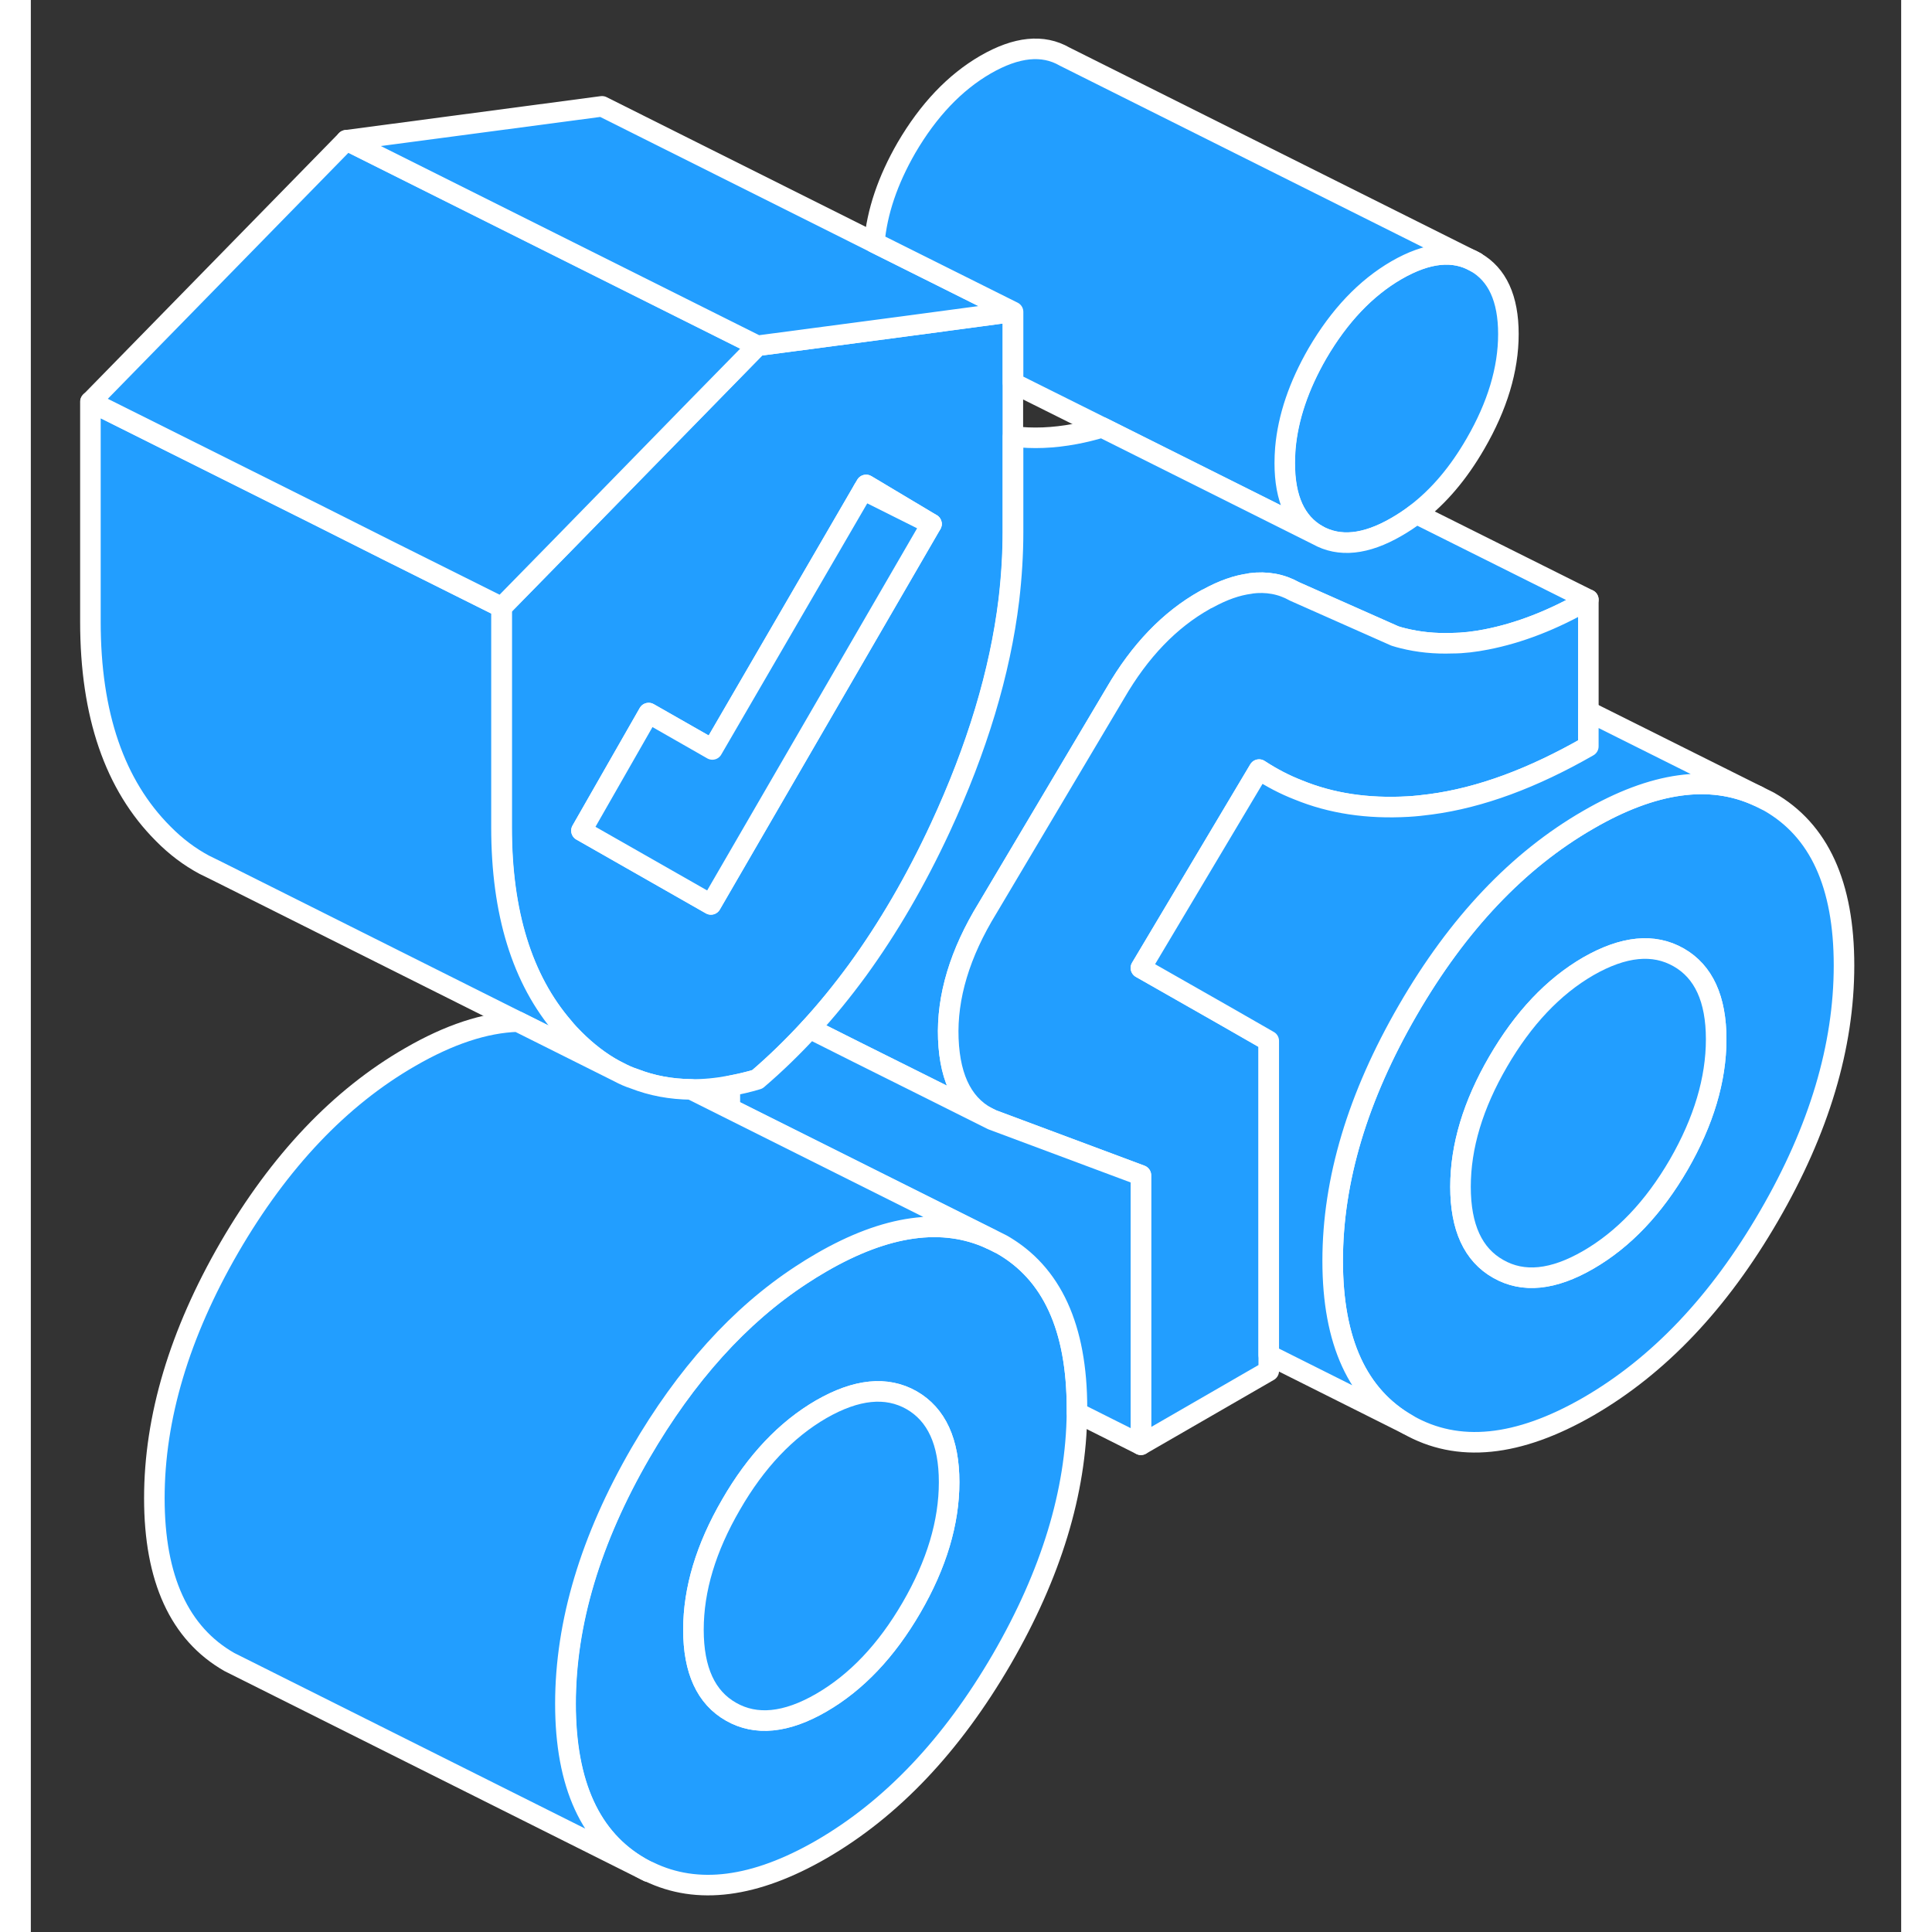 <svg viewBox="0 0 91 94" fill="#229EFF" xmlns="http://www.w3.org/2000/svg" height="48" width="48" stroke-width="1px" stroke-linecap="round" stroke-linejoin="round"><rect x="0" y="0" width="91" height="94" fill="#333333" stroke="none"/><path d="M47.249 60.554L46.709 60.284C44.38 59.214 41.63 59.594 38.459 61.434C38.13 61.624 37.809 61.824 37.489 62.034C34.48 64.004 31.879 66.894 29.669 70.694C27.239 74.894 26.02 78.964 26.02 82.894C26.02 86.824 27.239 89.474 29.669 90.864C29.799 90.934 29.92 91.004 30.05 91.064H30.07C32.43 92.214 35.23 91.844 38.459 89.984C41.88 88.004 44.809 84.914 47.249 80.714C49.639 76.584 50.859 72.594 50.899 68.734V68.524C50.899 64.594 49.679 61.944 47.249 60.554ZM42.85 78.214C41.63 80.314 40.169 81.854 38.459 82.844C36.749 83.834 35.28 83.974 34.07 83.284C32.85 82.594 32.239 81.264 32.239 79.294C32.239 77.324 32.85 75.304 34.07 73.204C35.28 71.104 36.749 69.554 38.459 68.564C40.169 67.584 41.63 67.434 42.85 68.124C44.07 68.824 44.679 70.154 44.679 72.114C44.679 74.074 44.07 76.114 42.85 78.214Z" stroke="white" stroke-linejoin="round"/><path d="M44.679 72.114C44.679 74.074 44.07 76.114 42.85 78.214C41.63 80.314 40.169 81.854 38.459 82.844C36.749 83.834 35.28 83.974 34.07 83.284C32.85 82.594 32.239 81.264 32.239 79.294C32.239 77.324 32.85 75.304 34.07 73.204C35.28 71.104 36.749 69.554 38.459 68.564C40.169 67.584 41.63 67.434 42.85 68.124C44.07 68.824 44.679 70.154 44.679 72.114Z" stroke="white" stroke-linejoin="round"/><path d="M47.02 15.274L42.39 15.894L35.35 16.824L32.44 19.804L25.759 26.634L22.909 29.544V40.254C22.909 44.414 23.909 47.654 25.919 49.984C26.079 50.184 26.259 50.374 26.45 50.564C27.059 51.174 27.709 51.674 28.399 52.054L28.62 52.164C28.86 52.294 29.11 52.404 29.36 52.484C30.23 52.824 31.15 52.994 32.14 53.004C32.74 53.014 33.349 52.954 33.999 52.834C34.429 52.754 34.88 52.654 35.34 52.514C36.23 51.754 37.08 50.924 37.89 50.044C38.71 49.154 39.48 48.204 40.219 47.194C41.709 45.144 43.05 42.844 44.239 40.284C46.029 36.424 47.15 32.724 47.58 29.184C47.71 28.074 47.779 26.964 47.779 25.884V15.174L47.01 15.274H47.02ZM42.029 28.584L36.33 38.414L33.09 44.004L26.79 40.414L30.06 34.694L33.169 36.464L40.499 23.834L40.64 23.594L43.82 25.494L42.029 28.584Z" stroke="white" stroke-linejoin="round"/><path d="M84.57 39.004L84.029 38.734C81.7 37.664 78.95 38.044 75.779 39.884C72.359 41.854 69.43 44.944 66.999 49.144C64.559 53.354 63.34 57.414 63.34 61.344C63.34 65.274 64.559 67.924 66.999 69.314C69.43 70.704 72.359 70.404 75.779 68.434C79.2 66.454 82.13 63.374 84.57 59.164C87.01 54.964 88.219 50.904 88.219 46.974C88.219 43.044 87.01 40.394 84.57 39.004ZM80.179 56.664C78.959 58.764 77.49 60.304 75.779 61.294C74.07 62.284 72.61 62.434 71.39 61.734C70.17 61.044 69.56 59.714 69.56 57.744C69.56 55.774 70.17 53.754 71.39 51.654C72.61 49.554 74.07 48.004 75.779 47.014C77.49 46.034 78.959 45.884 80.179 46.584C81.389 47.274 81.999 48.604 81.999 50.564C81.999 52.524 81.389 54.564 80.179 56.664Z" stroke="white" stroke-linejoin="round"/><path d="M81.999 50.564C81.999 52.524 81.389 54.564 80.179 56.664C78.959 58.764 77.49 60.304 75.779 61.294C74.07 62.284 72.61 62.434 71.39 61.734C70.17 61.044 69.56 59.714 69.56 57.744C69.56 55.774 70.17 53.754 71.39 51.654C72.61 49.554 74.07 48.004 75.779 47.014C77.49 46.034 78.959 45.884 80.179 46.584C81.389 47.274 81.999 48.604 81.999 50.564Z" stroke="white" stroke-linejoin="round"/><path d="M71.89 16.254C71.89 17.974 71.35 19.754 70.29 21.584C69.46 23.024 68.499 24.154 67.399 24.994C67.089 25.234 66.769 25.444 66.439 25.634C64.939 26.504 63.66 26.634 62.59 26.034C61.53 25.424 60.999 24.264 60.999 22.534C60.999 22.294 61.01 22.054 61.029 21.804C61.16 20.314 61.68 18.774 62.59 17.194C63.66 15.364 64.939 14.014 66.439 13.144C67.95 12.274 69.23 12.144 70.29 12.754C71.35 13.354 71.89 14.524 71.89 16.254Z" stroke="white" stroke-linejoin="round"/><path d="M43.82 25.494L40.499 23.834L40.64 23.594L43.82 25.494Z" stroke="white" stroke-linejoin="round"/><path d="M43.82 25.494L42.029 28.584L36.33 38.414L33.09 44.004L26.79 40.414L30.06 34.694L33.159 36.464L40.499 23.834L43.82 25.494Z" stroke="white" stroke-linejoin="round"/><path d="M28.39 52.054L23.689 49.704L9.09 42.394L8.439 42.074C7.729 41.694 7.059 41.194 6.439 40.564C4.079 38.204 2.899 34.774 2.899 30.254V19.544L13.97 25.074L17.29 26.744L22.899 29.544V40.254C22.899 44.414 23.899 47.654 25.909 49.984C26.069 50.184 26.25 50.374 26.439 50.564C27.049 51.174 27.7 51.674 28.39 52.054Z" stroke="white" stroke-linejoin="round"/><path d="M35.35 16.824L32.429 19.804L25.759 26.634L22.909 29.544L17.3 26.744L13.979 25.074L2.909 19.544L15.35 6.824L27.79 13.044L35.35 16.824Z" stroke="white" stroke-linejoin="round"/><path d="M47.79 15.174L47.02 15.274L42.39 15.894L35.35 16.824L27.79 13.044L15.35 6.824L27.79 5.174L41.04 11.804L47.409 14.984L47.79 15.174Z" stroke="white" stroke-linejoin="round"/><path d="M70.3 12.754C69.24 12.144 67.96 12.274 66.45 13.144C64.95 14.014 63.67 15.364 62.6 17.194C61.69 18.774 61.17 20.314 61.04 21.804C61.02 22.054 61.01 22.294 61.01 22.534C61.01 24.264 61.54 25.424 62.6 26.034L55.779 22.624L52.12 20.794L47.79 18.634V15.174L47.409 14.984L41.04 11.804C41.17 10.314 41.69 8.774 42.6 7.194C43.67 5.364 44.95 4.014 46.45 3.144C47.959 2.274 49.24 2.144 50.3 2.754L70.3 12.754Z" stroke="white" stroke-linejoin="round"/><path d="M75.779 29.174C74.07 30.164 72.41 30.804 70.81 31.114C70.25 31.224 69.689 31.284 69.159 31.294H69.149C68.309 31.324 67.519 31.244 66.76 31.054C66.629 31.024 66.5 30.984 66.37 30.944L61.48 28.774C60.84 28.414 60.13 28.284 59.35 28.384C59.34 28.394 59.33 28.394 59.33 28.394C58.69 28.474 57.999 28.714 57.26 29.124C57.209 29.144 57.16 29.164 57.12 29.194C55.41 30.154 53.959 31.664 52.77 33.714L46.55 44.184C45.2 46.384 44.56 48.504 44.64 50.544C44.72 52.584 45.429 53.894 46.779 54.484L43.399 52.794L40.23 51.214L37.899 50.044C38.719 49.154 39.489 48.204 40.23 47.194C41.719 45.144 43.059 42.844 44.249 40.284C46.039 36.424 47.16 32.724 47.59 29.184C47.72 28.074 47.79 26.964 47.79 25.884V21.234C48.74 21.354 49.75 21.314 50.81 21.114C51.24 21.034 51.68 20.924 52.12 20.794L55.779 22.624L62.6 26.034C63.67 26.634 64.95 26.504 66.45 25.634C66.779 25.444 67.099 25.234 67.409 24.994L75.779 29.174Z" stroke="white" stroke-linejoin="round"/><path d="M75.78 29.174V36.314C73.08 37.864 70.52 38.814 68.1 39.134C67.73 39.184 67.36 39.224 67 39.244C65.05 39.354 63.279 39.094 61.669 38.434C60.999 38.174 60.37 37.844 59.76 37.444L54.01 47.094L58.12 49.434L60.23 50.644V66.704L54.01 70.294V57.184L46.78 54.484C45.43 53.894 44.72 52.584 44.64 50.544C44.56 48.504 45.2 46.384 46.55 44.184L52.77 33.714C53.96 31.664 55.41 30.154 57.12 29.194C57.16 29.164 57.21 29.144 57.26 29.124C58 28.714 58.69 28.474 59.33 28.394C59.33 28.394 59.34 28.394 59.35 28.384C60.13 28.284 60.84 28.414 61.48 28.774L66.37 30.944C66.5 30.984 66.63 31.024 66.76 31.054C67.52 31.244 68.309 31.324 69.15 31.294H69.159C69.689 31.294 70.25 31.224 70.81 31.114C72.41 30.804 74.07 30.164 75.78 29.174Z" stroke="white" stroke-linejoin="round"/><path d="M84.029 38.734C81.7 37.664 78.95 38.044 75.779 39.884C72.359 41.854 69.43 44.944 66.999 49.144C64.559 53.354 63.34 57.414 63.34 61.344C63.34 65.274 64.559 67.924 66.999 69.314L60.23 65.924V50.644L58.12 49.434L54.01 47.094L59.76 37.444C60.37 37.844 60.999 38.174 61.669 38.434C63.279 39.094 65.049 39.354 66.999 39.244C67.359 39.224 67.73 39.184 68.1 39.134C70.52 38.814 73.079 37.864 75.779 36.314V34.614L84.029 38.734Z" stroke="white" stroke-linejoin="round"/><path d="M54.01 57.184V70.294L50.899 68.734V68.524C50.899 64.594 49.679 61.944 47.249 60.554L46.709 60.284L39.909 56.884L34.01 53.934V52.834C34.44 52.754 34.89 52.654 35.35 52.514C36.24 51.754 37.089 50.924 37.899 50.044L40.23 51.214L43.399 52.794L46.779 54.484L54.01 57.184Z" stroke="white" stroke-linejoin="round"/><path d="M46.7 60.284C44.37 59.214 41.62 59.594 38.45 61.434C38.12 61.624 37.8 61.824 37.48 62.034C34.469 64.004 31.869 66.894 29.659 70.694C27.229 74.894 26.009 78.964 26.009 82.894C26.009 86.824 27.229 89.474 29.659 90.864C29.789 90.934 29.91 91.004 30.04 91.064L10.239 81.154L9.659 80.864C7.229 79.474 6.01 76.814 6.01 72.894C6.01 68.974 7.229 64.894 9.659 60.694C12.099 56.494 15.03 53.404 18.45 51.434C20.349 50.334 22.099 49.754 23.689 49.704L28.39 52.054L28.61 52.164C28.85 52.294 29.1 52.404 29.35 52.484C30.22 52.824 31.14 52.994 32.13 53.004L39.89 56.884L46.69 60.284H46.7Z" stroke="white" stroke-linejoin="round"/></svg>